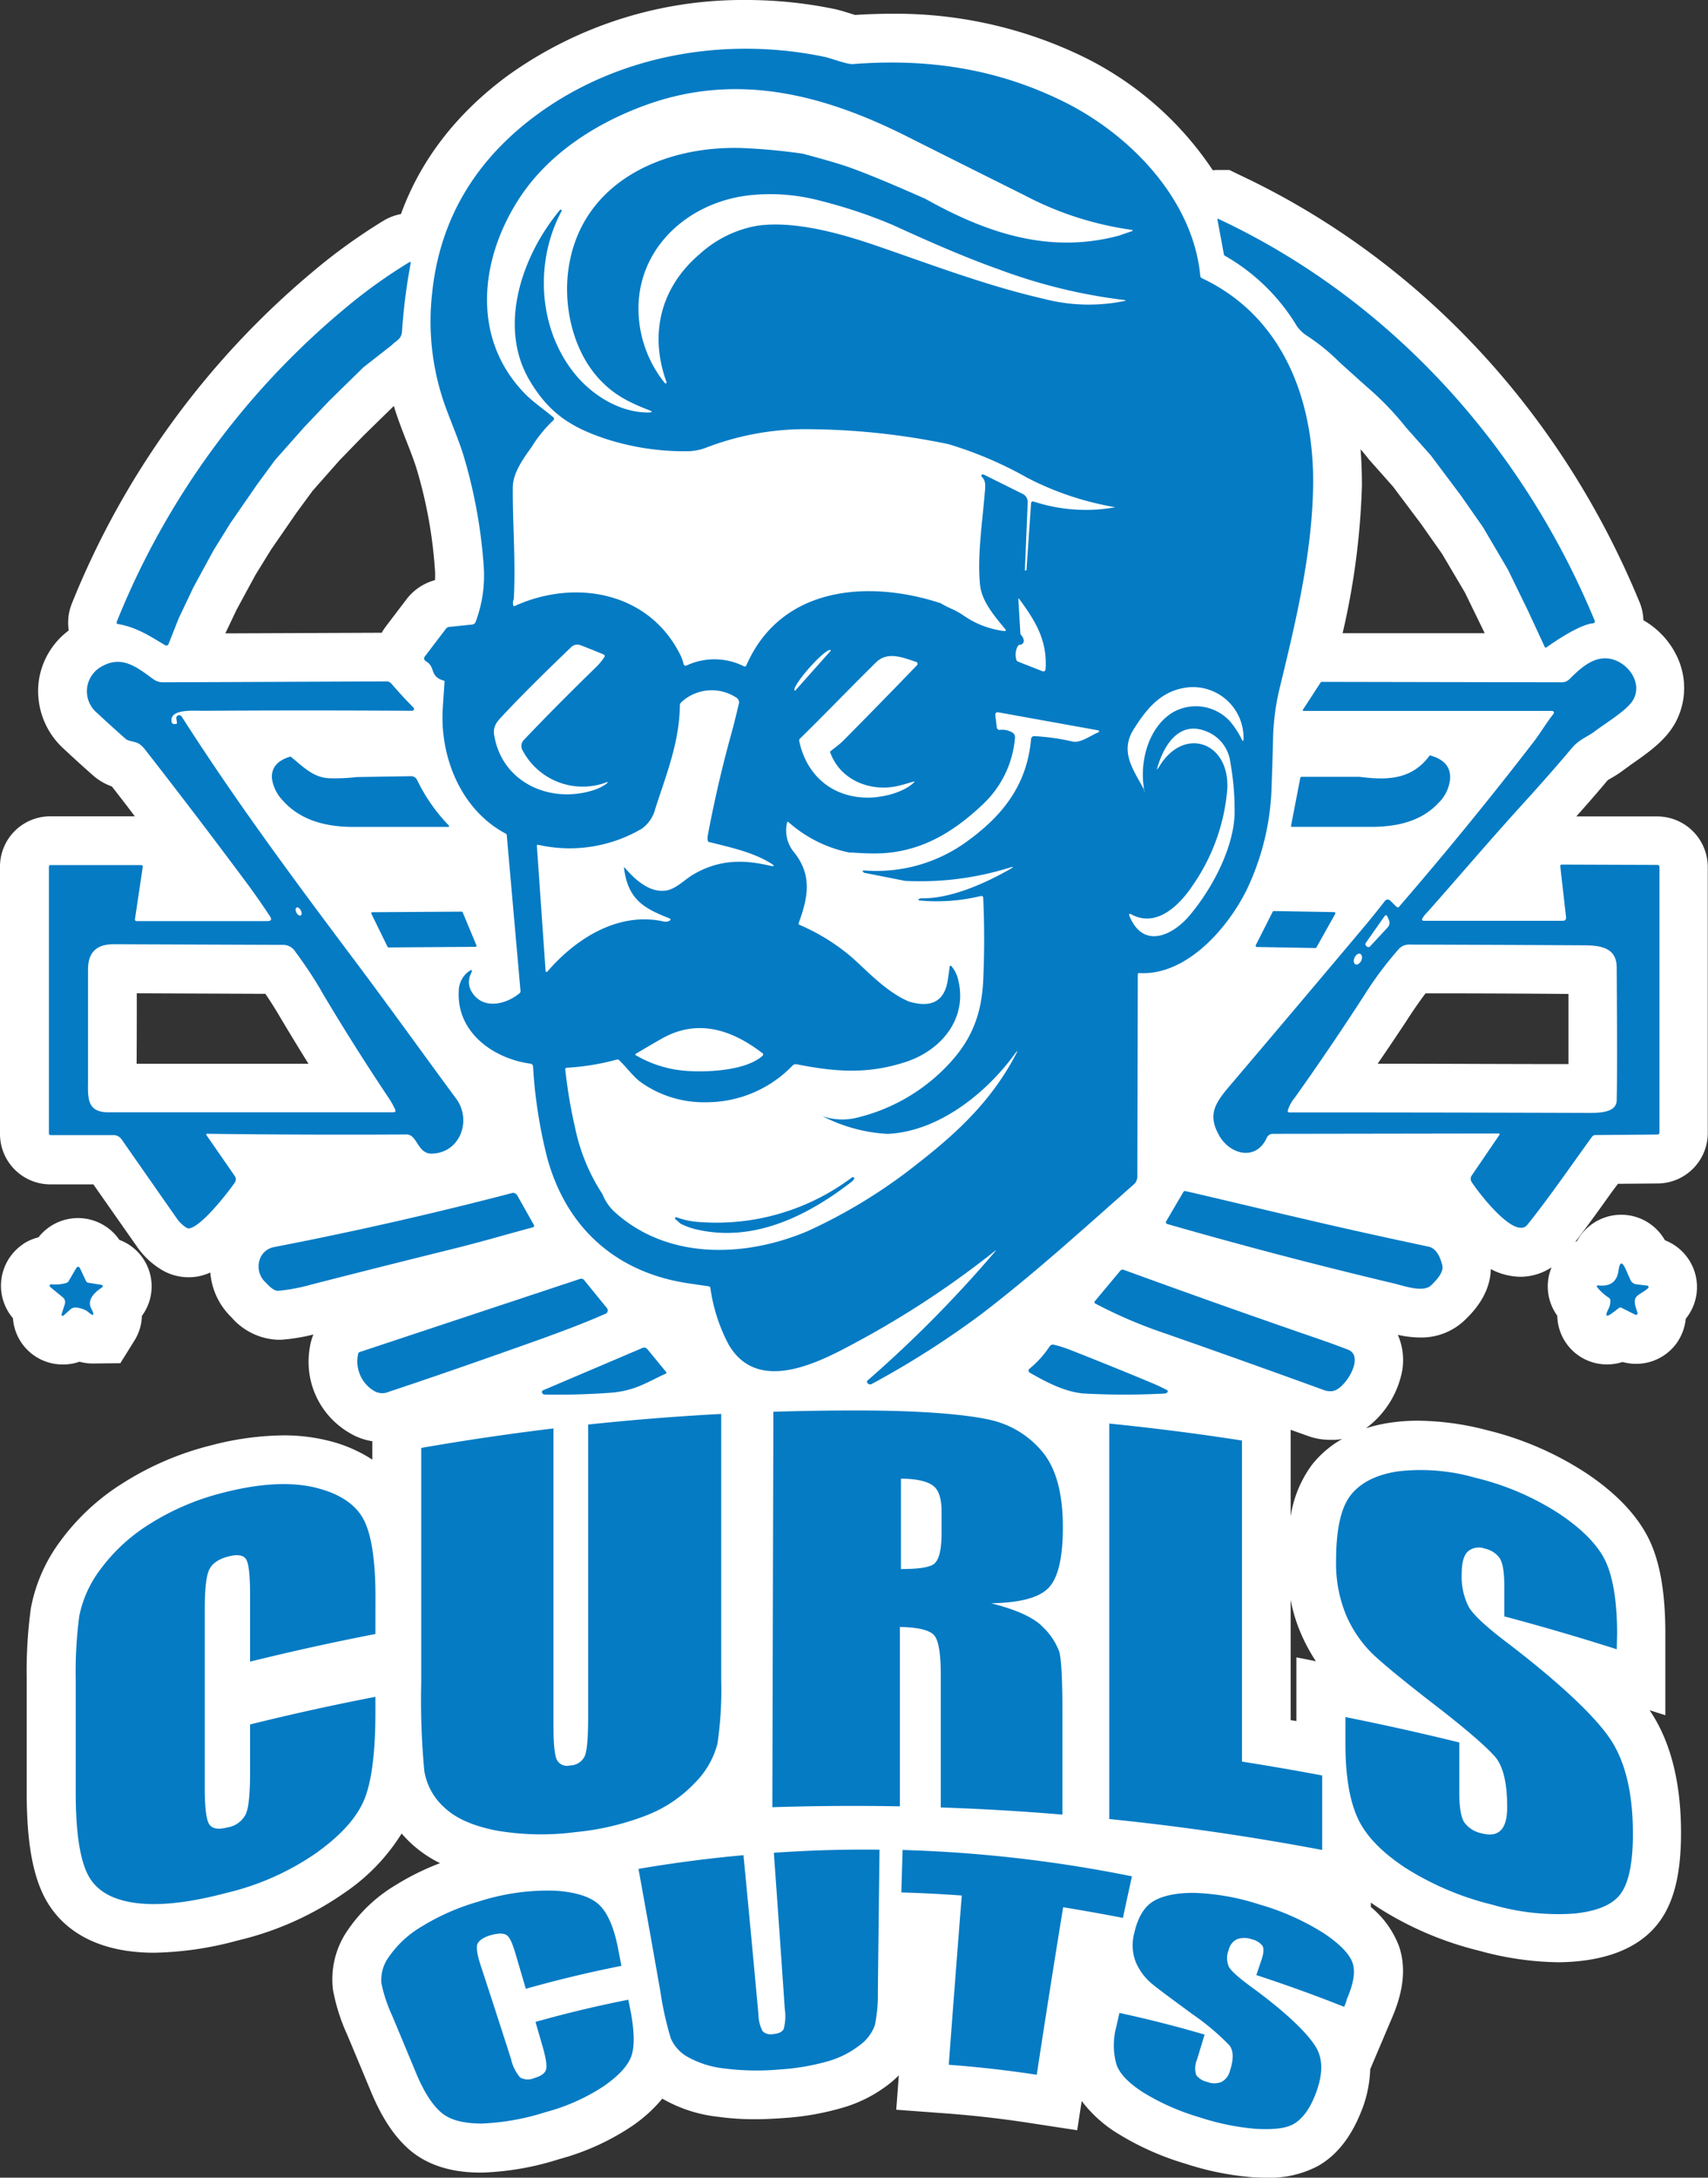 <svg xmlns="http://www.w3.org/2000/svg" viewBox="0 0 298.19 379.96"><rect x="0" y="0" width="298.19" height="379.96" fill="#333333" stroke="none"/><path d="M282.47,206.55l7.08-.06a8.81,8.81,0,0,0,8.6-8.84l0-46.36a8.84,8.84,0,0,0-8.81-8.84l-14.14,0c2.07-2.33,3.91-4.44,5.47-6.31.16-.11.46-.28.68-.41a17.85,17.85,0,0,0,2-1.3c.37-.28.85-.6,1.36-1,3.43-2.36,6.18-4.4,7.79-7.35a12.71,12.71,0,0,0,.52-11,14.36,14.36,0,0,0-6.11-6.86,8.8,8.8,0,0,0-.69-3.2C272.43,71.6,247.6,45.15,216.36,30.5l-1.72-.84h-2a6.79,6.79,0,0,0-.9.05A57.55,57.55,0,0,0,189.32,10a75,75,0,0,0-33.74-7.6c-2,0-4.15.07-6.3.21l-1-.31c-.86-.27-1.75-.55-2.65-.74A76.33,76.33,0,0,0,130.18,0a70.33,70.33,0,0,0-41.6,13.24C79.66,19.84,73.43,27.92,70,37.35a9.08,9.08,0,0,0-3,1.13,99.83,99.83,0,0,0-12.48,9,146.87,146.87,0,0,0-41.95,57.76A9,9,0,0,0,12,110a13.31,13.31,0,0,0-5.24,8.88,13.61,13.61,0,0,0,4.4,11.8c1.7,1.59,3.42,3.15,5.09,4.62a10,10,0,0,0,3.28,1.92c1.35,1.73,2.7,3.46,4,5.21l-14.77,0A8.77,8.77,0,0,0,0,151.19v46.68a8.8,8.8,0,0,0,8.81,8.78l7.49,0q3.87,5.53,7.77,11.08a13.86,13.86,0,0,0,3.67,3.52,9.15,9.15,0,0,0,5.18,1.6,9.62,9.62,0,0,0,1.34-.09,9.74,9.74,0,0,0,2.46-.73,12.13,12.13,0,0,0,3.66,7.78l.09.1a11.25,11.25,0,0,0,8.09,3.85h.53a33,33,0,0,0,5.63-.92,8.93,8.93,0,0,0-.6,2.09A14.35,14.35,0,0,0,61,250,10.73,10.73,0,0,0,65,251.46v3.21a25.06,25.06,0,0,0-7.92-3.36,32.09,32.09,0,0,0-7.64-.87,51.66,51.66,0,0,0-12.74,1.78,52.26,52.26,0,0,0-15.18,6.51,39.3,39.3,0,0,0-10.94,10.1,28.33,28.33,0,0,0-5.19,11.76,81.89,81.89,0,0,0-.73,12.47v19.63c0,8.05.9,13.7,2.84,17.79,1.81,3.81,5.84,8.62,14.74,9.91a33.16,33.16,0,0,0,4.67.32,59.13,59.13,0,0,0,14.68-2.16,54.2,54.2,0,0,0,18.7-8.4,34.42,34.42,0,0,0,9.83-10.24,22.72,22.72,0,0,0,1.6,1.67,21,21,0,0,0,5.11,3.5,43.93,43.93,0,0,0-7.74,3.82,26.45,26.45,0,0,0-8.31,7.77,15,15,0,0,0-2.64,10.55A33.25,33.25,0,0,0,60.61,355q2.1,5,4.15,9.94c1.94,4.66,4.18,8,6.88,10.28,3.07,2.56,7.2,3.86,12.26,3.85h.34A49.54,49.54,0,0,0,97.7,376.7a42.6,42.6,0,0,0,12.68-5.77,25.67,25.67,0,0,0,5.25-4.76h0a24.85,24.85,0,0,0,9.79,3.17,45.08,45.08,0,0,0,6.34.42c1.55,0,3.21-.07,4.94-.2a47.18,47.18,0,0,0,10.06-1.71,24.05,24.05,0,0,0,8.69-4.42,19.13,19.13,0,0,0,1.47-1.33l-.45,6,8.49.63c4.91.36,9.85.92,14.71,1.67l8.39,1.28.79-5.1a22.67,22.67,0,0,0,6.31,5.68A48.45,48.45,0,0,0,207,377.53a50.06,50.06,0,0,0,11.79,2.36c.8.05,1.58.07,2.31.07a18,18,0,0,0,8.92-2c3.12-1.73,5.6-4.73,7.37-8.93a21.57,21.57,0,0,0,1.83-8l3.82-9c2.05-4.77,2.44-8.85,1.2-12.47a16.41,16.41,0,0,0-4.91-6.83v-.76l1.1.75a58.47,58.47,0,0,0,17.85,7.65,53.92,53.92,0,0,0,13.65,2,34.73,34.73,0,0,0,3.58-.18c6.57-.65,11.36-3,14.23-6.94,2.55-3.5,3.74-8.42,3.74-15.47,0-8.58-1.74-15.63-5.19-20.94l-.29-.44,2.74.87V284.94c0-7-.91-12.28-2.78-16.23-2-4.17-5.67-8.1-11-11.66a55.65,55.65,0,0,0-17.4-7.53,48.93,48.93,0,0,0-12-1.64,32.7,32.7,0,0,0-5,.37,26.46,26.46,0,0,0-4.08.95,16.29,16.29,0,0,0,6.34-10.14,11,11,0,0,0-.78-6.16,17.94,17.94,0,0,0,3.83.46,10.92,10.92,0,0,0,7.94-3.11l.14-.14c1.14-1.13,4.22-4.2,4.32-8.68a11.37,11.37,0,0,0,5.14,1.34,9.94,9.94,0,0,0,5.47-1.65,8.7,8.7,0,0,0,1,8.45,8.65,8.65,0,0,0,8.66,8.49h0a8.89,8.89,0,0,0,2.73-.42,9.22,9.22,0,0,0,2.38.32,8.7,8.7,0,0,0,7.12-3.69,8.92,8.92,0,0,0,1.54-4.18,8.76,8.76,0,0,0-3.64-13.69,8.77,8.77,0,0,0-15.34.13l-.32.17c2.24-2.92,4.36-5.88,6.42-8.77ZM255.76,103.4l3.32,6.82.12.26-24.8,0a129.72,129.72,0,0,0,3.37-25.72c0-2.17-.07-4.3-.24-6.37.44.5.86,1,1.26,1.52l.16.2,4.25,4.79,4.91,6.54,3.65,5.19ZM69.61,73.4c.44,1.25.94,2.52,1.44,3.79.71,1.81,1.37,3.52,1.8,5a79.93,79.93,0,0,1,3.09,17.34,13.64,13.64,0,0,1,0,1.69A9.32,9.32,0,0,0,71,104.52l-3.66,4.81a9.28,9.28,0,0,0-.69,1.07l-27.31.11,1.95-4.1,3.32-6.12,2.69-4.36,4.43-6.42,2.85-3.88,4.7-5.32L63.47,76l5.29-5.17C69,71.66,69.3,72.54,69.61,73.4ZM23.88,173.31l22.45.09q1.24,1.82,2.35,3.7,2.53,4.26,5.17,8.5h-30Q23.89,179.46,23.88,173.31Zm221.59,4.94c1-1.57,2.24-3.4,3.41-4.93q12.48,0,24.95.1c0,5.46,0,9.4,0,12.24-11.37,0-22.53-.07-33.31-.07C242.2,183.15,243.85,180.69,245.47,178.25ZM226.33,289.17v11.12l-1-.17v-21a27.18,27.18,0,0,0,1.92,6.18,31.47,31.47,0,0,0,2.48,4.55Zm2.72-33.6a20.29,20.29,0,0,0-3.72,9V249.47l3.17,1.13a11.28,11.28,0,0,0,3.76.62l.88,0a9.37,9.37,0,0,0,1.2-.16A18,18,0,0,0,229.05,255.57Z" fill="#fff"/><path d="M13.88,237.59a8.57,8.57,0,0,0,2.29.31l4.84-.05,2.49-4a8.48,8.48,0,0,0,1.27-4.25,8.66,8.66,0,0,0-3.93-13.27,8.77,8.77,0,0,0-14.13-.44A8.72,8.72,0,0,0,4.11,217L4,217.1A8.74,8.74,0,0,0,2.26,230a8.68,8.68,0,0,0,8.68,8.07A8.62,8.62,0,0,0,13.88,237.59Z" fill="#fff"/><path d="M173.73,218.24a162.08,162.08,0,0,1-24.06,15.86c-6.23,3.36-17.37,9.46-22.52.39a30,30,0,0,1-3.13-9.77.33.33,0,0,0-.3-.29l-3.44-.5c-12.57-1.84-21.33-9.55-24.72-21.82a84.18,84.18,0,0,1-2.5-16.06.51.51,0,0,0-.43-.46c-6.41-.85-12.92-5.4-12.54-12.66a4.31,4.31,0,0,1,1.51-3.25c.85-.68,1-.54.51.43a3.27,3.27,0,0,0,.33,3.08c1.93,3,5.87,2.09,8.25.12a.46.46,0,0,0,.18-.42l-2.4-27.18a.31.31,0,0,0-.16-.25c-7.88-4.17-11.58-13.48-11-22,.09-1.52.2-3,.3-4.5a.17.17,0,0,0-.14-.21c-2.56-.73-1.35-2.37-3.12-3.38a.56.56,0,0,1-.18-.83l3.68-4.83a.83.83,0,0,1,.59-.33l4-.41a.74.74,0,0,0,.6-.46,23,23,0,0,0,1.42-9.55A88.32,88.32,0,0,0,81,79.74c-.85-2.88-2.28-6.12-3.38-9.2A43.82,43.82,0,0,1,75.46,51c1.39-13.08,7.81-23.26,18.18-30.92C108,9.5,126.68,6.34,143.9,9.91c1.29.27,4,1.35,5,1.27,13-1,24.94.74,36.65,6.48s22.72,17.1,24,30.46a.48.48,0,0,0,.3.43c14.14,6.66,19.58,21.25,19.4,36.06-.14,12.3-3.31,25-6,36.11a41.45,41.45,0,0,0-1,8.46c-.06,2.66-.15,5.31-.25,8a44.41,44.41,0,0,1-4.35,18.08c-3.36,6.79-10.58,15-18.74,14.52a.23.23,0,0,0-.27.25l-.08,35.28a1.81,1.81,0,0,1-.61,1.34c-8.76,7.72-17.27,15.48-26.56,22.59a155.62,155.62,0,0,1-19.21,12.24.44.44,0,0,1-.31.06.57.57,0,0,1-.45-.27.31.31,0,0,1,.05-.41,213.77,213.77,0,0,0,22.3-22.54C173.88,218.14,173.87,218.13,173.73,218.24ZM92.85,77.94c-1.38,1.91-3.3,4.54-3.32,7-.07,6,.51,12.34.18,19.55a1.72,1.72,0,0,0-.12,1.06c0,.19.15.25.33.16,10.43-4.72,23.23-2.49,28.76,8.37a7.29,7.29,0,0,1,.66,1.78.37.37,0,0,0,.51.26,11.49,11.49,0,0,1,10,.12.3.3,0,0,0,.46-.17c6.06-13.83,21.34-14.94,33.92-10.82a18.05,18.05,0,0,0,2.13,1.08,13.34,13.34,0,0,1,2,1.16,15.81,15.81,0,0,0,6.92,2.61c.36,0,.43-.07.2-.35-1.8-2.2-4.08-4.77-4.38-7.71-.5-4.89.38-10.75.81-15.85.09-1.07.31-2.32-.52-3a.23.23,0,0,1,0-.32.25.25,0,0,1,.31-.09l6.83,3.39a1.58,1.58,0,0,1,.89,1.5l-.49,11.81a0,0,0,0,0,0,.05h.14c.09,0,.13,0,.14-.12l.8-11.63a.32.32,0,0,1,.42-.28,29.22,29.22,0,0,0,14.31,1s0,0,0,0h0s0,0-.05,0a52.64,52.64,0,0,1-15.33-5.13,67.27,67.27,0,0,0-13.79-5.88,124.16,124.16,0,0,0-25.15-2.61,48.51,48.51,0,0,0-17.26,3.27,9.32,9.32,0,0,1-3.26.58,44.49,44.49,0,0,1-14.22-2.18C99.56,74.5,95.79,72,92.46,66.38c-5.61-9.48-1.3-21.9,5.39-29.85a.26.26,0,0,0,.15.12c.09,0,.11.08.06.15-4.69,8.72-4.13,20.2,2,28.06,3,3.9,8,7.13,13.09,7.11.81,0,.84-.15.08-.44-3.73-1.45-6.44-2.86-9.06-5.9-4.28-5-5.88-12.55-4.88-19,2.28-14.78,16.32-21.16,30-20.81a102.48,102.48,0,0,1,10.87,1c3.94,1.05,6.68,1.86,8.24,2.42q4.67,1.68,13.17,5.46c10.74,6,21.61,9.64,33.72,6.43l2.18-.75c.41-.14.4-.23,0-.29a56.8,56.8,0,0,1-18.57-6q-10.32-5.14-20.63-10.32c-14.74-7.4-29.78-11.17-45.58-5.42-8.66,3.15-16.79,8.39-21.86,16-7.11,10.72-8.67,24.76.94,34.47,1.32,1.33,3.27,2.67,4.84,4a.35.35,0,0,1,0,.51A22.24,22.24,0,0,0,92.85,77.94Zm89.3-25.82a31.08,31.08,0,0,0,14,.43c.48-.09.48-.17,0-.22a94.88,94.88,0,0,1-21.63-5.28c-6.27-2.22-12.54-5-18.71-7.82a85.92,85.92,0,0,0-12.44-4.16A34,34,0,0,0,131.57,34c-12.07,1-21.92,10.57-19.82,23.24a20.63,20.63,0,0,0,4.35,9.63.16.16,0,0,0,.2,0,.15.15,0,0,0,.07-.18c-3.08-8.46-1-16.61,5.82-22.39a20,20,0,0,1,10-4.91c6-.86,13.3,1,19.38,3C160.52,45.38,171.43,49.67,182.15,52.12Zm-4.36,52.45.35,5.9a.57.57,0,0,0,.1.3,1.76,1.76,0,0,1,.5,1,.68.68,0,0,1-.65.72.57.57,0,0,0-.44.32,3.14,3.14,0,0,0-.2,2.33.47.47,0,0,0,.28.3l4.28,1.68a.39.39,0,0,0,.53-.34c.34-5-1.75-8.4-4.6-12.28C177.83,104.37,177.78,104.39,177.79,104.57Zm-72.11,32A11.85,11.85,0,0,1,91.28,131a1.52,1.52,0,0,1,.18-1.9q5.45-5.73,12.67-12.77a9.86,9.86,0,0,0,1.4-1.72.28.28,0,0,0-.13-.41c-1.3-.55-2.64-1.08-4-1.61a1.58,1.58,0,0,0-1.79.43q-7.45,7.13-12,12c-.94,1-1.57,1.79-1.33,3.26,1.36,8.23,9.69,12,17.29,9.6a8.19,8.19,0,0,0,2.22-1.07C106.25,136.43,106.21,136.36,105.68,136.56Zm33.17-16.09,6.15-6.9a.12.12,0,0,0,0-.15h0c-.29-.26-1.91,1.08-3.62,3l-.09.1c-1.71,1.93-2.86,3.69-2.56,3.95h0A.1.1,0,0,0,138.85,120.47ZM145.1,131c.73-.62,1.46-1.1,2.11-1.76q6.43-6.48,12.89-13.18a.35.35,0,0,0-.14-.57c-2.21-.7-4.93-1.94-7,.06-5.2,5.14-9.38,9.51-13.31,13.33a.44.44,0,0,0-.12.41c1.3,6.13,5.89,9.88,12,9.88,2.45,0,6.1-.82,8-2.62.2-.19.16-.24-.1-.16-.8.24-1.6.47-2.41.68-4.88,1.23-10.34-.87-12.09-5.83A.22.22,0,0,1,145.1,131Zm54.65,7a.43.43,0,0,0,.09.23c-1.06-5,.55-11.25,4.87-13.91a8.09,8.09,0,0,1,10.13,1.65,16.18,16.18,0,0,1,1.94,3c.2.42.31.4.32-.07a8.84,8.84,0,0,0-9.34-9c-4.77.37-7.41,3.47-9.86,7.38s0,7.06,1.78,10.39A.59.59,0,0,1,199.75,137.94Zm-76,8.95c-.23-.18-.29-.59-.17-1.25q1.67-8.89,4.08-17.62.7-2.54,1.28-5.11a1,1,0,0,0-.4-1.26,7.82,7.82,0,0,0-9.53.75.87.87,0,0,0-.32.68c-.08,6.35-2.34,11.94-4.27,17.9a6.13,6.13,0,0,1-2.37,3.55,24.9,24.9,0,0,1-18.09,2.81c-.17,0-.25,0-.23.2l1.51,21.67c0,.38.17.42.42.14,4.95-5.71,12.31-10.32,20.06-8.66a1.61,1.61,0,0,0,1.07-.05c.36-.18.36-.36,0-.5-4.56-1.78-7.12-3.37-7.84-8.67,0-.23,0-.25.18-.08,1.75,2.07,4.38,4.4,7.2,3.92,1.73-.29,3.33-2,4.69-2.78,4.22-2.49,8.44-2.7,13.17-1.59,1.12.26,1.19.1.19-.49C131.14,148.58,127.28,147.8,123.71,146.89Zm24.72,1.84a22.89,22.89,0,0,1-10.78-5.32c-.16-.14-.26-.1-.29.11a5.92,5.92,0,0,0,1.27,5.17c3.09,3.94,2.46,7.68.79,12.24a.28.28,0,0,0,.17.4,35.39,35.39,0,0,1,8.76,5.37c2.48,2.07,6.17,6.28,10.33,8q5.91,1.74,6.75-3.78.18-1.18.33-2.34a.16.16,0,0,1,.28-.09,5.37,5.37,0,0,1,1.13,2.12c1.87,6.85-2.74,12.55-9.09,14.62-6.72,2.19-12.34,1.72-19,.41a.79.79,0,0,0-.76.23,20.91,20.91,0,0,1-15.2,6.39,19,19,0,0,1-11.2-3.44c-1.35-.95-2.51-2.59-3.82-3.86a.5.5,0,0,0-.51-.13,42.4,42.4,0,0,1-8.67,1.41c-.2,0-.28.11-.27.31a84.7,84.7,0,0,0,1.7,10.1,33.38,33.38,0,0,0,4.78,11.63,8.7,8.7,0,0,0,2,3c9.29,8.53,22.82,8.1,33.75,3.5A92.24,92.24,0,0,0,160.23,203c7.19-5.59,13-11.18,17.1-19,.42-.79.36-.82-.17-.1-4.95,6.8-13.28,13.54-22.21,13.94a28.13,28.13,0,0,1-11.37-3.1,10.63,10.63,0,0,0,5.91.3A32.19,32.19,0,0,0,164.32,187c4.86-4.65,7-9.23,7.33-15.87q.33-7.32,0-14.51a.31.31,0,0,0-.38-.29,32.86,32.86,0,0,1-10.82.78.17.17,0,0,0-.2-.13,1,1,0,0,1,.69-.24c5.1.06,11.09-2.64,15.32-5.05.81-.46.76-.55-.11-.27A52.31,52.31,0,0,1,158,153.69l-7.15-1.41-.21-.21c-.1-.1-.08-.15.06-.17a2.33,2.33,0,0,1,.53,0,26.84,26.84,0,0,0,18-5.39c6.13-4.52,10.1-9.84,10.78-17.58a.54.54,0,0,1,.56-.49,39.13,39.13,0,0,1,6.72.95c1.31.3,3.24-1.12,4.45-1.61a.18.18,0,0,0,0-.35l-17.37-3.13c-.45-.09-.65.1-.6.56l.25,2a.47.47,0,0,0,.58.48,3.51,3.51,0,0,1,2.11.45.93.93,0,0,1,.49.91,17.89,17.89,0,0,1-5.57,11.6c-5.5,5.23-11.51,8.72-19.32,8.61C151,148.89,149.71,148.83,148.43,148.73Zm53.78-14.8c4.24-7.45,12.6-4.63,12,3.9a34.34,34.34,0,0,1-6.07,16.66c-2.19,3.29-6.22,7.39-10.64,5-.4-.21-.5-.1-.34.31,2.41,5.8,7.52,3.36,10.43-.07,3.84-4.52,7.67-11.56,7.91-17.68a47,47,0,0,0-.74-9.07,6.63,6.63,0,0,0-4.27-5.46c-4.77-1.89-7.38,2.59-8.46,6.32C201.89,134.37,202,134.39,202.21,133.93Zm-69.09,49.81c-5.34-4.13-11.35-6.13-17.61-2.59-1.52.86-3,1.74-4.54,2.65-.15.09-.15.17,0,.26a20.3,20.3,0,0,0,9.42,2.76c3.64.2,10-.18,12.74-2.71C133.27,184,133.27,183.86,133.12,183.74Z" fill="#057bc4"/><path d="M266.76,106.56l-3.5-7.18L258.92,92,255,86.39l-5.2-6.93-4.32-4.86a51.41,51.41,0,0,0-6.94-7.18L234,63.34A35.88,35.88,0,0,0,228,58.47a6.5,6.5,0,0,1-1.58-1.56,34.73,34.73,0,0,0-12.6-12.3.35.35,0,0,1-.14-.2l-1.14-6.14a.09.09,0,0,1,.12-.1c29.93,14,53.07,39.52,65.73,70.08.12.29,0,.46-.29.5-2.31.26-6.17,2.84-8.1,4.19-.14.11-.25.07-.32-.08Z" fill="#057bc4"/><path d="M68.37,60.24,63.43,64.1l-6,5.88-4.35,4.58L48,80.29l-3.14,4.28-4.64,6.71L37.29,96l-3.54,6.51-2.56,5.39-1.76,4.46a.43.43,0,0,1-.62.21c-2.64-1.6-5-3.13-8.15-3.68-.28,0-.36-.2-.25-.47A138,138,0,0,1,60,54a90.63,90.63,0,0,1,11.41-8.22c.23-.14.32-.07.28.19a100.85,100.85,0,0,0-1.51,11.92C70.06,59.25,69.09,59.45,68.37,60.24Z" fill="#057bc4"/><path d="M248.29,160.32a.25.25,0,0,0,.22.34l24.29,0c.46,0,.66-.23.6-.68l-1-8.84c0-.2.07-.29.26-.29l16.73.06a.34.34,0,0,1,.33.34l0,46.36a.35.35,0,0,1-.34.34l-10.84.09a.74.74,0,0,0-.61.32c-3.72,5.11-7.32,10.4-11.28,15.34-2.15,2.66-8.44-5.47-9.73-7.48a1,1,0,0,1,0-1.09l4.87-7.14a.14.14,0,0,0-.12-.22l-39.5.06a1.13,1.13,0,0,0-1,.67c-1.86,4.09-6.31,3-8.24-.24-2.41-4.1-.47-6.18,2.43-9.59q11.29-13.29,22.52-26.64,2.07-2.46,3.91-4.84a.61.61,0,0,1,.92-.06l1.07,1.06a.3.3,0,0,0,.49,0q12.1-14,23.41-28.66c1.18-1.52,2.29-3.41,3.55-5a.31.31,0,0,0-.24-.49l-43.41,0a.13.13,0,0,1-.11-.21l3.09-4.75a.21.21,0,0,1,.2-.11l41.9.08a1.9,1.9,0,0,0,1.35-.56c2-2,4.5-4.31,7.54-3.44,2.88.83,5.16,4.15,3.61,7-1,1.86-5,4.2-6.8,5.6-1,.78-2.71,1.39-3.94,2.87q-3.54,4.23-8.79,10c-5.65,6.21-11,12.51-16.5,18.71A4.34,4.34,0,0,0,248.29,160.32Zm-6.63-.38-3.23,4.6a.35.35,0,0,0,0,.4l.1.1a.43.43,0,0,0,.74,0l3-3.23a1.18,1.18,0,0,0,.22-1.26l-.24-.56C242.12,159.61,241.91,159.58,241.66,159.94Zm-15.61,31.58a6.37,6.37,0,0,0-1.24,2.3.25.25,0,0,0,.25.27q26.06,0,52.19.09c1.89,0,5,0,5-2.23q.12-4.65,0-23.15c0-4-3.79-3.86-6.7-3.87q-14.69-.08-29.35-.12a2.5,2.5,0,0,0-1.93.7,62.56,62.56,0,0,0-6,8Q232.37,182.64,226.05,191.52Zm10.6-23.26c.32.14.76-.15,1-.65s.15-1-.17-1.18-.76.16-1,.66S236.33,168.12,236.65,168.26Z" fill="#057bc4"/><path d="M36.11,198.15,41,205.21a1,1,0,0,1,0,1.11c-1.29,1.87-5.85,7.68-7.94,8a.68.68,0,0,1-.5-.11A5.65,5.65,0,0,1,31,212.78q-4.9-7-9.78-14a1.72,1.72,0,0,0-1.41-.73l-11,0a.27.27,0,0,1-.27-.27V151.18a.25.25,0,0,1,.26-.24l15.85,0a.27.27,0,0,1,.27.32l-1.36,9.13a.28.28,0,0,0,.28.32l22.85,0c.66,0,.8-.27.44-.83-1.36-2.08-2.72-4-4.06-5.82q-8.72-11.72-17.7-23.22a5.19,5.19,0,0,0-1-1c-.7-.51-1.91-.46-2.44-.93q-2.51-2.2-4.93-4.47a4.92,4.92,0,0,1,1-8.28c3.47-1.85,6.16.46,8.75,2.33a2.88,2.88,0,0,0,1.73.56l39-.16a1.1,1.1,0,0,1,.86.4c1.15,1.34,2.4,2.71,3.76,4.08.15.15.21.26.19.35a.36.36,0,0,1-.35.3q-18.32-.12-36.49,0c-1.56,0-5.87-.38-5.5,1.88a.45.45,0,0,0,.48.43h.18c.23,0,.32-.09.28-.31l-.11-.66a.51.51,0,0,1,.93-.35c9.39,14.7,19.63,28.49,30,42.3,6.11,8.12,13.31,18.16,17.92,24.37,2.79,3.76.72,9.48-4.22,9.6-2.58.06-2.52-3.36-4.45-3.34q-17.33.1-34.66-.12C36,197.77,35.94,197.9,36.11,198.15Zm16.4-38.43c.21-.11.2-.51,0-.89s-.55-.59-.75-.47-.2.51,0,.89S52.31,159.84,52.51,159.72Zm3.49,13a75.77,75.77,0,0,0-4.42-6.64,2.52,2.52,0,0,0-2.27-1.22l-29.49-.11c-3,0-4.46,1.46-4.45,4.41q0,9.45,0,18.91c0,3.23-.4,6,3.53,6q24.84,0,49.73,0c.4,0,.51-.17.34-.53a15.76,15.76,0,0,0-1.13-2Q61.67,182.33,56,172.76Z" fill="#057bc4"/><path d="M249.62,131.79q3.76,1,3.54,4.15a6.75,6.75,0,0,1-2,4.13c-3,3.23-7.2,4.17-11.59,4.2q-7,0-14,0c-.14,0-.2-.07-.17-.21l1.61-8.34a.23.23,0,0,1,.23-.18l10.09,0C242.07,136.13,246.44,136.14,249.62,131.79Z" fill="#057bc4"/><path d="M50.73,132c2.16,1.74,3.89,3.63,6.65,3.78a32.17,32.17,0,0,0,4.91-.2l9.46-.15a1.17,1.17,0,0,1,1.07.66,30.31,30.31,0,0,0,5.55,7.95.14.14,0,0,1-.11.24q-8.26,0-16.57,0c-4.49,0-9.1-1-12.29-4.58a6.89,6.89,0,0,1-1.91-3.8C47.31,134,48.4,132.67,50.73,132Z" fill="#057bc4"/><path d="M229.65,165.41l-10.23-.18a.21.21,0,0,1-.18-.31l2.95-5.84a.19.19,0,0,1,.18-.12l10.56.18a.21.21,0,0,1,.18.31l-3.28,5.85A.21.21,0,0,1,229.65,165.41Z" fill="#057bc4"/><path d="M65,159.16l15.6-.1a.18.18,0,0,1,.17.11l2.41,5.77a.19.19,0,0,1-.18.26l-15.17.11a.16.16,0,0,1-.16-.1l-2.84-5.79A.19.19,0,0,1,65,159.16Z" fill="#057bc4"/><path d="M148.79,205.4c.39,0,.47.11.22.46a1.24,1.24,0,0,1-.3.31c-7.56,5.86-16.85,10.57-26.76,8.42a12.71,12.71,0,0,1-3.13-1.08l-.88-.78a.19.19,0,0,1,.19-.33,14.22,14.22,0,0,0,4,.82A39.43,39.43,0,0,0,148.79,205.4Z" fill="#057bc4"/><path d="M203.59,213.1l3-5.11a.33.33,0,0,1,.38-.17c13.33,3.08,23.79,5.76,42.42,9.69,1.47.31,2.09,2,2.41,3.24s-1.06,2.63-1.91,3.48c-1.4,1.39-4.87.09-6.55-.3q-19.94-4.73-39.54-10.36A.32.32,0,0,1,203.59,213.1Z" fill="#057bc4"/><path d="M90.33,208.62l2.88,5.11a.28.28,0,0,1-.17.41c-4.56,1.22-9.19,2.58-13.62,3.68q-12.51,3.09-25,6.29a32.86,32.86,0,0,1-5.82,1.11c-.9.05-1.8-1.05-2.3-1.53-2-1.9-1.36-5.55,1.58-6.11q20.7-4,41.4-9.39A.84.84,0,0,1,90.33,208.62Z" fill="#057bc4"/><path d="M15.42,223.81l2.12.34c.52.09.56.28.12.58-1.18.79-2.48,2.1-1.76,3.51s.44,1.51-.68.53a4.53,4.53,0,0,0-1.83-.62,1.33,1.33,0,0,0-1.11.32l-1.21,1.08a.21.21,0,0,1-.33-.21l.56-1.75a1.1,1.1,0,0,0-.37-1.26l-2.09-1.72c-.23-.18-.24-.36,0-.52a.23.23,0,0,1,.16,0,7.06,7.06,0,0,0,2.54-.23.7.7,0,0,0,.46-.36l1.23-2.11c.28-.49.55-.48.79,0l1,2.14A.51.51,0,0,0,15.42,223.81Z" fill="#057bc4"/><path d="M282.6,228.25l-1,.76c-1.19.9-1.46.69-.79-.63a2.93,2.93,0,0,0,.33-1.47.55.55,0,0,0-.26-.48,8.54,8.54,0,0,1-2.06-1.87.18.18,0,0,1,.16-.29c2.13.26,3.33-.61,3.6-2.64.21-1.51.62-1.56,1.24-.18l.83,1.87a1.29,1.29,0,0,0,1,.76l1.92.23a.26.26,0,0,1,.14.46c-1.67,1.46-3,1.08-1.91,4,.22.63,0,.79-.56.49l-2.19-1.1A.41.41,0,0,0,282.6,228.25Z" fill="#057bc4"/><path d="M203.2,232.58a82.31,82.31,0,0,1-12-5.15.26.26,0,0,1-.07-.38l4.45-5.33a.54.54,0,0,1,.6-.16q16.94,6.18,33.86,12,2.67.92,5.29,1.92c3.09,1.18-.61,7.1-2.76,7.24a3.24,3.24,0,0,1-1.27-.12Q217.29,237.5,203.2,232.58Z" fill="#057bc4"/><path d="M105.69,229.23c-4.54,2-9.41,3.75-14.11,5.42q-14.07,5-23.68,8.18a2.82,2.82,0,0,1-2.5-.09,6,6,0,0,1-2.87-6.53.4.4,0,0,1,.27-.31l38.46-12.76a.64.64,0,0,1,.72.21l4,4.91A.63.63,0,0,1,105.69,229.23Z" fill="#057bc4"/><path d="M201.08,241.29c.9.38,1.79.79,2.66,1.25a.26.26,0,0,1,0,.45,1.09,1.09,0,0,1-.57.16,132.85,132.85,0,0,1-13.72,0c-3.39-.19-6.8-2-9.7-3.67a.41.41,0,0,1,0-.68,17.59,17.59,0,0,0,3.51-3.9.68.68,0,0,1,.7-.28,21.33,21.33,0,0,1,2.89.91Q194,238.34,201.08,241.29Z" fill="#057bc4"/><path d="M94.82,242.57l17.36-7.39a.71.71,0,0,1,.83.21l3.29,4a.17.17,0,0,1-.06.27c-3.33,1.53-5.37,3-9.59,3.34-3.8.28-7.62.39-11.43.32-.34,0-.54-.12-.59-.35A.33.33,0,0,1,94.82,242.57Z" fill="#057bc4"/><path d="M65.54,285.1q-11,2.13-21.88,4.82V278.24q0-5.1-.7-6.19c-.47-.72-1.49-.89-3.08-.48-1.79.46-2.92,1.27-3.41,2.42s-.72,3.43-.72,6.83V312q0,4.89.72,6.2c.49.87,1.57,1.08,3.26.64a4.34,4.34,0,0,0,3.18-2.3q.75-1.68.75-7.22v-8.44q10.89-2.7,21.88-4.82v2.62q0,10.44-1.89,15.17c-1.26,3.16-4,6.26-8.33,9.38a46.2,46.2,0,0,1-15.82,7.05C33,332,27.68,332.59,23.5,332s-6.93-2.3-8.28-5.15-2-7.55-2-14.14V293.06a74.93,74.93,0,0,1,.62-11.1,20,20,0,0,1,3.72-8.18,31,31,0,0,1,8.61-7.9,43.82,43.82,0,0,1,12.73-5.42c6.52-1.69,11.93-1.94,16.21-.89s7.09,3,8.44,5.68,2,7.2,2,13.47Zm60.37-38.4v46.4a65,65,0,0,1-.65,11.12,14.91,14.91,0,0,1-3.88,6.78,23.08,23.08,0,0,1-8.49,5.73,46.21,46.21,0,0,1-12.39,2.93,46,46,0,0,1-13.91-.28c-4-.8-7-2.1-9-4A10.89,10.89,0,0,1,74.08,309a132.05,132.05,0,0,1-.54-15.32V252.63q11.5-2,23.09-3.4v52.06c0,3,.2,4.94.58,5.74a2,2,0,0,0,2.32,1,2.84,2.84,0,0,0,2.58-1.68q.57-1.45.57-6.64V248.55Q114.28,247.32,125.91,246.7Zm9.11-.38q8-.25,16-.22c10.7.05,17.93.76,21.72,1.61a16.45,16.45,0,0,1,9.25,5.61c2.38,2.86,3.57,7.25,3.57,13.13,0,5.37-.84,8.9-2.52,10.62s-5,2.57-10,2.67c4.48,1.12,7.49,2.53,9,4.12a11.39,11.39,0,0,1,2.88,4.3q.55,1.89.56,10.25v18.2q-10.61-.89-21.23-1.25V292.29q0-5.58-1.14-6.94c-.75-.91-2.74-1.42-6-1.48v31.3q-11.13-.21-22.27.15ZM157.29,258v15.76c2.62,0,4.46-.18,5.51-.72s1.58-2.36,1.58-5.49v-3.89c0-2.25-.51-3.74-1.52-4.47S160,258,157.29,258Zm59.54-6.64v56q7,1.1,14,2.42v13q-18.49-3.5-37.17-5.4v-69Q205.29,249.55,216.83,251.34Zm65.43,36.4q-9.76-3.11-19.63-5.74v-5.25c0-2.45-.27-4.07-.8-4.89a4.24,4.24,0,0,0-2.64-1.69,2.9,2.9,0,0,0-3,.58c-.69.73-1,2-1,3.85a11.53,11.53,0,0,0,1.17,5.63c.73,1.38,2.84,3.35,6.29,6,9.89,7.51,16.07,13.47,18.61,17.38s3.82,9.37,3.82,16.3c0,5.05-.71,8.53-2.12,10.47s-4.14,3.08-8.19,3.48a40.9,40.9,0,0,1-14.23-1.55,50.76,50.76,0,0,1-15.3-6.51c-4.24-2.82-7-5.76-8.35-8.91s-2-7.38-2-12.69v-4.63q10,2,19.88,4.43v8.62q0,4,.87,5.33a5,5,0,0,0,3.1,1.92c1.48.38,2.58.19,3.31-.58s1.08-2.1,1.08-4q0-6.25-2.06-8.73c-1.41-1.65-4.88-4.71-10.44-9s-9.25-7.33-11.07-9.08a21.22,21.22,0,0,1-4.51-6.6,23.47,23.47,0,0,1-1.79-9.62q0-8.15,2.54-11.39c1.69-2.17,4.42-3.57,8.19-4.16a34.51,34.51,0,0,1,13.59,1.11,47.07,47.07,0,0,1,14.74,6.34c4.05,2.73,6.72,5.51,8,8.26s2,7,2,12.58Z" fill="#057bc4"/><path d="M108.49,343q-8.43,1.67-16.69,4c-.61-2.06-1.21-4.12-1.82-6.18-.53-1.79-1-2.86-1.56-3.2s-1.38-.33-2.65,0-2.24,1-2.44,1.63,0,1.87.58,3.65q2.69,8.18,5.31,16.36a7.51,7.51,0,0,0,1.57,3.2,2.75,2.75,0,0,0,2.53.1q1.71-.49,2-1.44t-.54-3.87l-1.29-4.47q8-2.26,16.2-3.87c.1.47.2.94.29,1.41.76,3.76.85,6.51.3,8.26s-2.17,3.51-4.81,5.37a34.46,34.46,0,0,1-10.18,4.56,42,42,0,0,1-11.15,2c-3.12,0-5.48-.56-7.06-1.88s-3.08-3.65-4.47-7-2.77-6.66-4.17-10A25.66,25.66,0,0,1,66.58,346,6.86,6.86,0,0,1,68,341.28a18.08,18.08,0,0,1,5.7-5.19,39.49,39.49,0,0,1,9.8-4.29A39.18,39.18,0,0,1,97,329.89c3.7.25,6.25,1.13,7.66,2.51s2.46,3.77,3.16,7.15Z" fill="#057bc4"/><path d="M153.55,322.73q-.15,12.36-.29,24.74a26.33,26.33,0,0,1-.53,5.91,7.44,7.44,0,0,1-2.67,3.49,16.31,16.31,0,0,1-5.71,2.83,39.62,39.62,0,0,1-8.28,1.38,44.35,44.35,0,0,1-9.46-.16,17,17,0,0,1-6.5-2,6.86,6.86,0,0,1-3-3.27,56,56,0,0,1-1.79-8q-1.89-10.78-3.85-21.57,9.12-1.56,18.33-2.39,1.33,13.81,2.6,27.64a6.87,6.87,0,0,0,.72,3.05,2,2,0,0,0,1.81.53c1-.08,1.63-.38,1.89-.89a8.65,8.65,0,0,0,.19-3.53q-.93-13.62-1.91-27.22Q144.3,322.62,153.55,322.73Z" fill="#057bc4"/><path d="M197.62,327.38q-.8,3.62-1.57,7.25-5.19-1-10.44-1.86Q183.23,347.38,181,362c-5.09-.78-10.22-1.36-15.36-1.74q1.1-14.77,2.27-29.53-5.26-.39-10.55-.54c.07-2.47.15-4.94.22-7.41A235.8,235.8,0,0,1,197.62,327.38Z" fill="#057bc4"/><path d="M234.67,350.15q-7.56-3-15.33-5.54c.29-.87.58-1.74.88-2.6.41-1.22.47-2.05.18-2.52a3.27,3.27,0,0,0-1.88-1.13,3.72,3.72,0,0,0-2.57,0,2.7,2.7,0,0,0-1.43,1.82,3.8,3.8,0,0,0,0,2.93c.37.76,1.73,1.95,4,3.61,6.54,4.78,10.16,8.49,11.36,10.71s1,5-.37,8.35c-1,2.44-2.25,4-3.66,4.81s-3.6,1-6.57.85a42.77,42.77,0,0,1-9.8-2,40.61,40.61,0,0,1-9.79-4.29c-2.61-1.66-4.22-3.29-4.79-5a12.38,12.38,0,0,1,0-6.57c.18-.79.36-1.58.53-2.37q7.5,1.62,14.87,3.78c-.43,1.44-.87,2.87-1.3,4.31a3.91,3.91,0,0,0-.17,2.74,3.23,3.23,0,0,0,1.94,1.21,3.35,3.35,0,0,0,2.49,0,3,3,0,0,0,1.45-1.88c.69-2.07.67-3.58-.1-4.53a42.37,42.37,0,0,0-6.46-5.43c-3.58-2.64-6-4.4-7.19-5.41a10,10,0,0,1-2.67-3.66,8.08,8.08,0,0,1-.28-5c.62-2.77,1.74-4.66,3.38-5.63s4.06-1.48,7.26-1.44a40.94,40.94,0,0,1,11.16,2,43.37,43.37,0,0,1,11.24,5c2.88,1.91,4.55,3.67,5.08,5.19s.19,3.65-1,6.36C235.05,349.25,234.86,349.7,234.67,350.15Z" fill="#057bc4"/></svg>